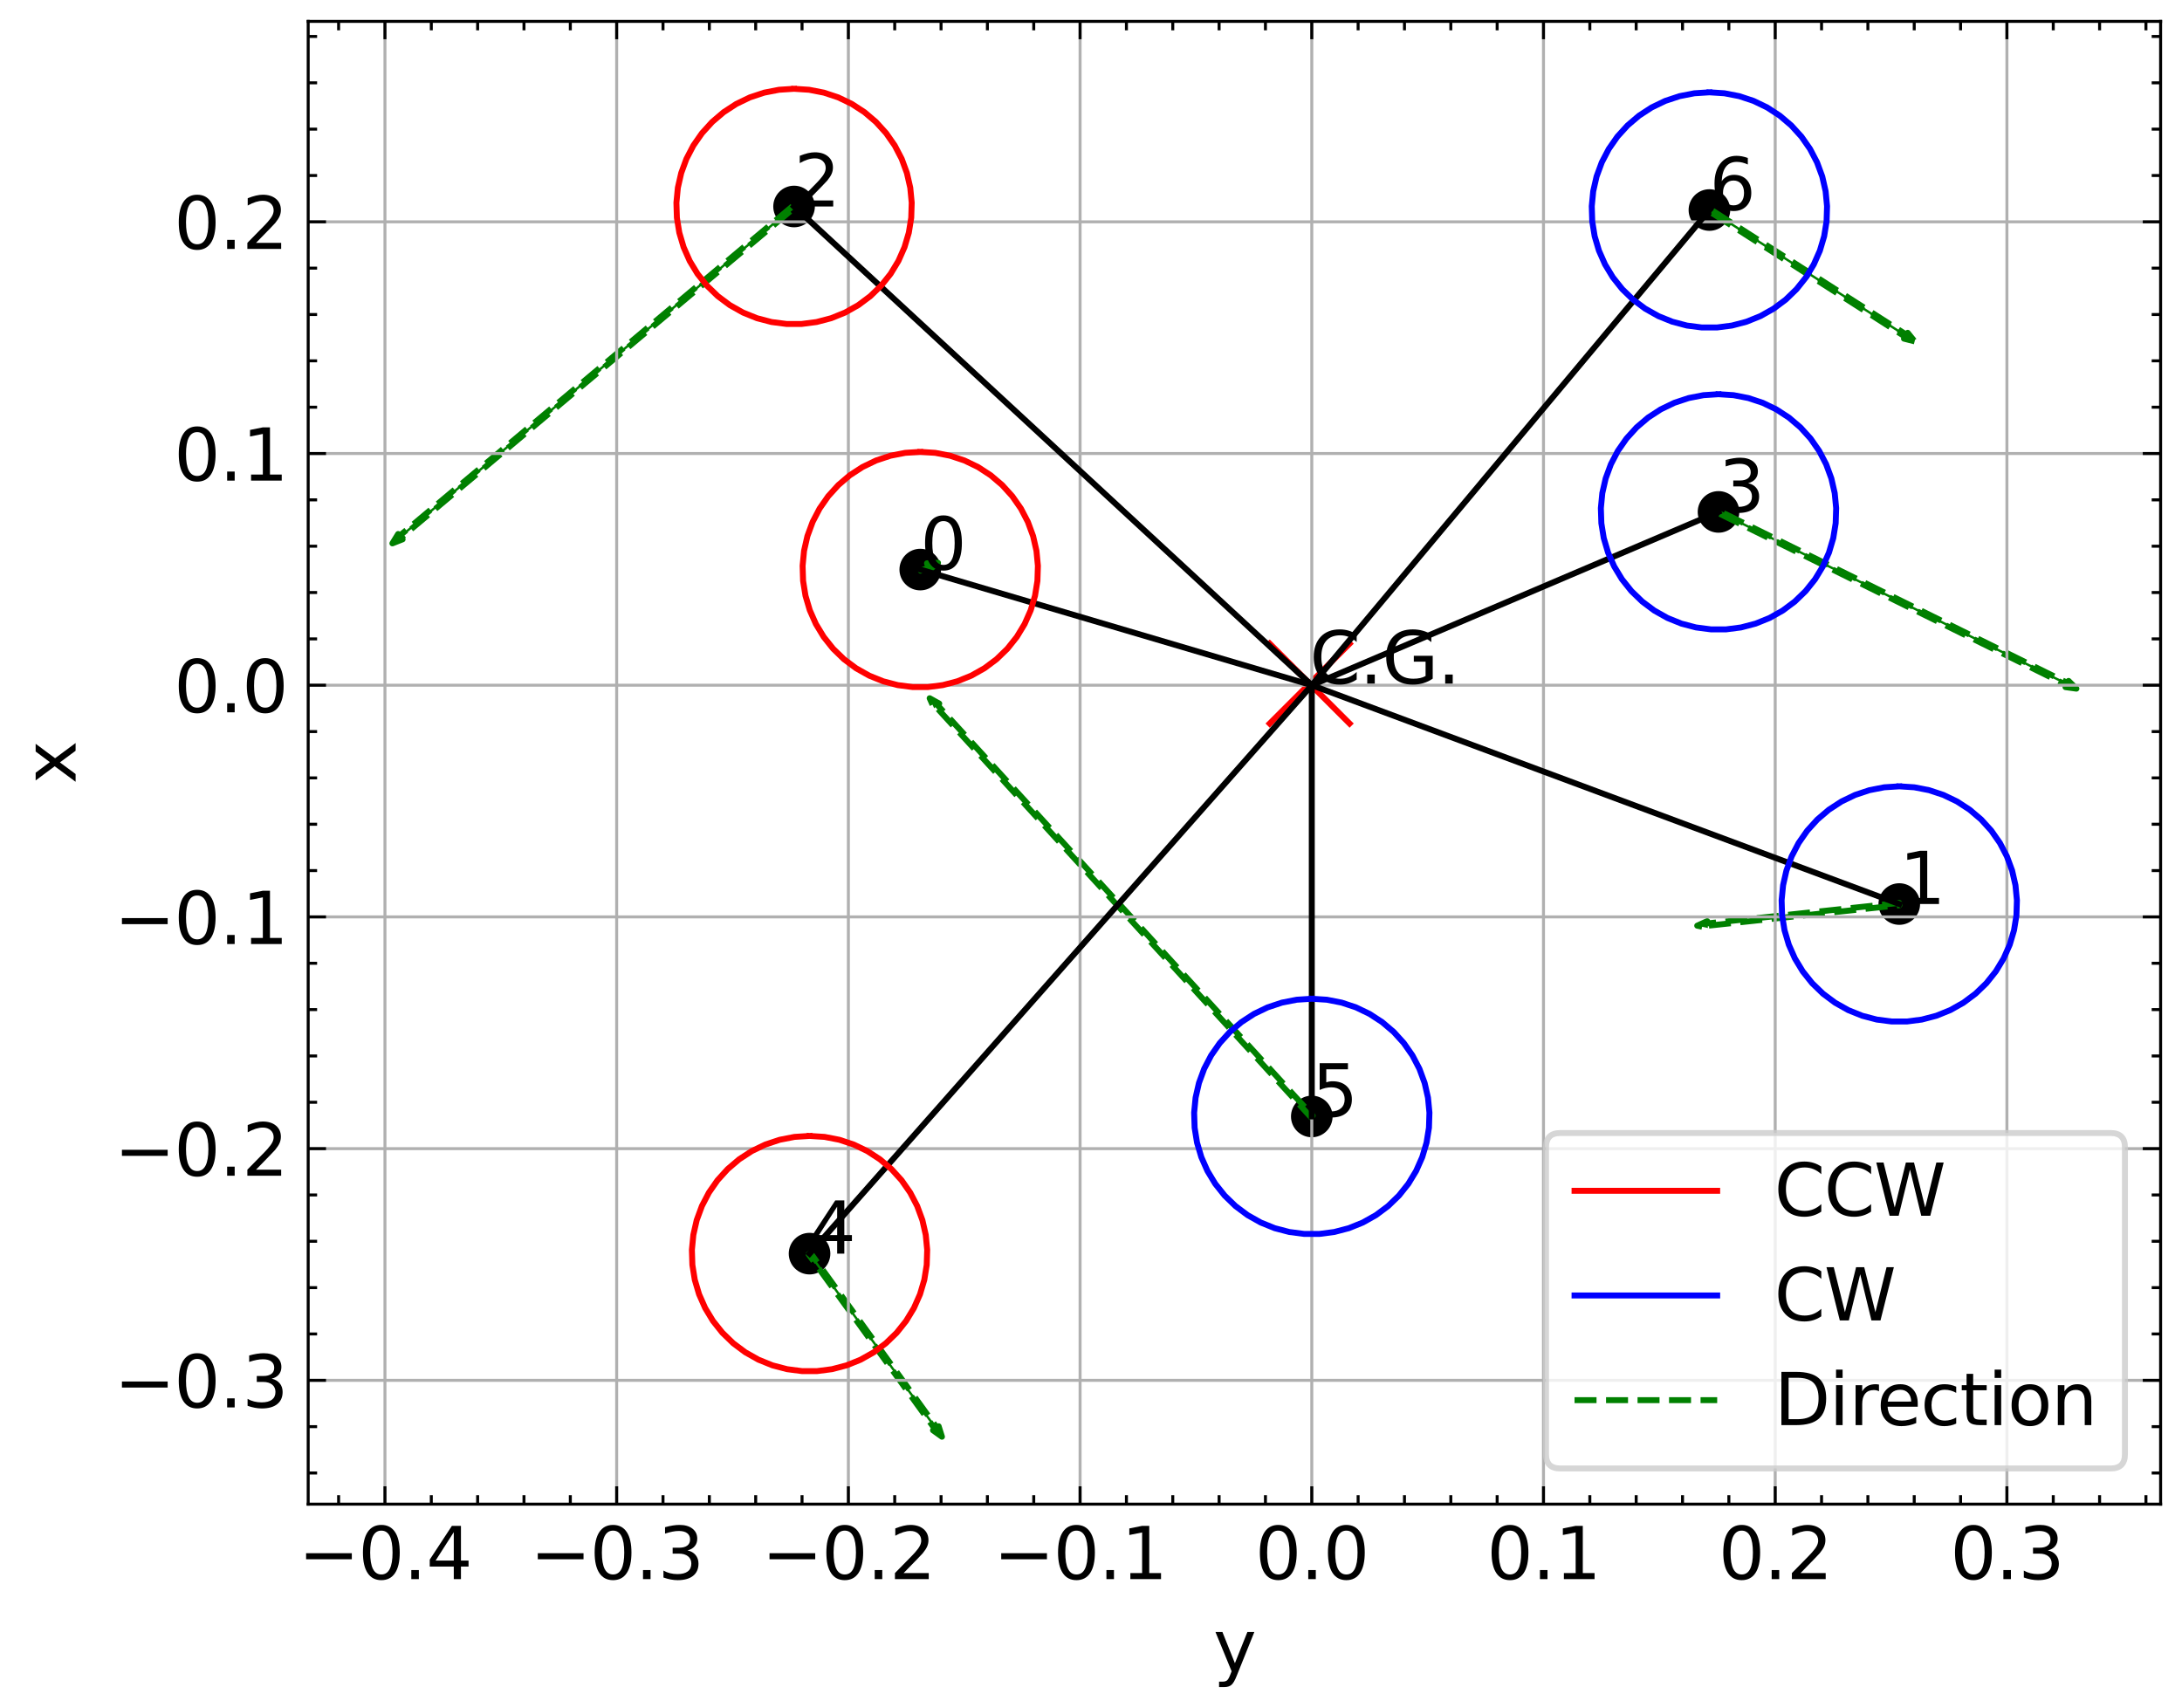 <?xml version="1.0" encoding="utf-8" standalone="no"?>
<!DOCTYPE svg PUBLIC "-//W3C//DTD SVG 1.1//EN"
  "http://www.w3.org/Graphics/SVG/1.1/DTD/svg11.dtd">
<svg xmlns:xlink="http://www.w3.org/1999/xlink" width="367.121pt" height="287.408pt" viewBox="0 0 367.121 287.408" xmlns="http://www.w3.org/2000/svg" version="1.1">
 <defs>
  <style type="text/css">*{stroke-linejoin: round; stroke-linecap: butt}</style>
 </defs>
 <g id="figure_1">
  <g id="patch_1">
   <path d="M 0 287.408 
L 367.121 287.408 
L 367.121 0 
L 0 0 
z
" style="fill: #ffffff"/>
  </g>
  <g id="axes_1">
   <g id="patch_2">
    <path d="M 51.853 253.08 
L 363.521 253.08 
L 363.521 3.6 
L 51.853 3.6 
z
" style="fill: #ffffff"/>
   </g>
   <g id="PathCollection_1">
    <defs>
     <path id="m556de63f06" d="M 0 3 
C 0.796 3 1.559 2.684 2.121 2.121 
C 2.684 1.559 3 0.796 3 0 
C 3 -0.796 2.684 -1.559 2.121 -2.121 
C 1.559 -2.684 0.796 -3 0 -3 
C -0.796 -3 -1.559 -2.684 -2.121 -2.121 
C -2.684 -1.559 -3 -0.796 -3 0 
C -3 0.796 -2.684 1.559 -2.121 2.121 
C -1.559 2.684 -0.796 3 0 3 
z
" style="stroke: #000000"/>
    </defs>
    <g clip-path="url(#pa9e3400906)">
     <use xlink:href="#m556de63f06" x="154.833" y="95.836" style="stroke: #000000"/>
    </g>
   </g>
   <g id="patch_3">
    <path d="M 157.817 94.693 
L 156.388 95.867 
L 156.249 95.503 
L 154.903 96.018 
L 154.763 95.654 
L 156.109 95.139 
L 155.97 94.774 
z
" clip-path="url(#pa9e3400906)" style="fill: #008000; stroke-dasharray: 3.7,1.6; stroke-dashoffset: 0; stroke: #008000; stroke-linejoin: miter"/>
   </g>
   <g id="PathCollection_2">
    <g clip-path="url(#pa9e3400906)">
     <use xlink:href="#m556de63f06" x="319.552" y="152.11" style="stroke: #000000"/>
    </g>
   </g>
   <g id="patch_4">
    <path d="M 285.554 155.753 
L 287.236 154.985 
L 287.277 155.372 
L 319.531 151.917 
L 319.573 152.304 
L 287.319 155.76 
L 287.36 156.148 
z
" clip-path="url(#pa9e3400906)" style="fill: #008000; stroke-dasharray: 3.7,1.6; stroke-dashoffset: 0; stroke: #008000; stroke-linejoin: miter"/>
   </g>
   <g id="PathCollection_3">
    <g clip-path="url(#pa9e3400906)">
     <use xlink:href="#m556de63f06" x="133.601" y="34.744" style="stroke: #000000"/>
    </g>
   </g>
   <g id="patch_5">
    <path d="M 66.02 91.425 
L 66.988 89.849 
L 67.239 90.148 
L 133.476 34.595 
L 133.726 34.894 
L 67.489 90.447 
L 67.74 90.745 
z
" clip-path="url(#pa9e3400906)" style="fill: #008000; stroke-dasharray: 3.7,1.6; stroke-dashoffset: 0; stroke: #008000; stroke-linejoin: miter"/>
   </g>
   <g id="PathCollection_4">
    <g clip-path="url(#pa9e3400906)">
     <use xlink:href="#m556de63f06" x="289.139" y="86.132" style="stroke: #000000"/>
    </g>
   </g>
   <g id="patch_6">
    <path d="M 349.354 115.868 
L 347.522 115.615 
L 347.695 115.266 
L 289.053 86.307 
L 289.226 85.958 
L 347.867 114.916 
L 348.04 114.567 
z
" clip-path="url(#pa9e3400906)" style="fill: #008000; stroke-dasharray: 3.7,1.6; stroke-dashoffset: 0; stroke: #008000; stroke-linejoin: miter"/>
   </g>
   <g id="PathCollection_5">
    <g clip-path="url(#pa9e3400906)">
     <use xlink:href="#m556de63f06" x="136.206" y="210.933" style="stroke: #000000"/>
    </g>
   </g>
   <g id="patch_7">
    <path d="M 158.482 241.74 
L 156.98 240.661 
L 157.296 240.433 
L 136.048 211.047 
L 136.364 210.819 
L 157.612 240.204 
L 157.928 239.976 
z
" clip-path="url(#pa9e3400906)" style="fill: #008000; stroke-dasharray: 3.7,1.6; stroke-dashoffset: 0; stroke: #008000; stroke-linejoin: miter"/>
   </g>
   <g id="PathCollection_6">
    <g clip-path="url(#pa9e3400906)">
     <use xlink:href="#m556de63f06" x="220.708" y="187.852" style="stroke: #000000"/>
    </g>
   </g>
   <g id="patch_8">
    <path d="M 156.415 117.481 
L 158.03 118.382 
L 157.742 118.645 
L 220.852 187.721 
L 220.564 187.984 
L 157.455 118.908 
L 157.167 119.171 
z
" clip-path="url(#pa9e3400906)" style="fill: #008000; stroke-dasharray: 3.7,1.6; stroke-dashoffset: 0; stroke: #008000; stroke-linejoin: miter"/>
   </g>
   <g id="PathCollection_7">
    <g clip-path="url(#pa9e3400906)">
     <use xlink:href="#m556de63f06" x="287.608" y="35.337" style="stroke: #000000"/>
    </g>
   </g>
   <g id="patch_9">
    <path d="M 322.135 57.434 
L 320.342 56.981 
L 320.552 56.653 
L 287.503 35.501 
L 287.713 35.173 
L 320.763 56.325 
L 320.973 55.996 
z
" clip-path="url(#pa9e3400906)" style="fill: #008000; stroke-dasharray: 3.7,1.6; stroke-dashoffset: 0; stroke: #008000; stroke-linejoin: miter"/>
   </g>
   <g id="PathCollection_8">
    <defs>
     <path id="m240ba053e6" d="M -7.071 7.071 
L 7.071 -7.071 
M -7.071 -7.071 
L 7.071 7.071 
" style="stroke: #ff0000"/>
    </defs>
    <g clip-path="url(#pa9e3400906)">
     <use xlink:href="#m240ba053e6" x="220.346" y="115.019" style="fill: #ff0000; stroke: #ff0000"/>
    </g>
   </g>
   <g id="matplotlib.axis_1">
    <g id="xtick_1">
     <g id="line2d_1">
      <path d="M 64.769 253.08 
L 64.769 3.6 
" clip-path="url(#pa9e3400906)" style="fill: none; stroke: #b0b0b0; stroke-width: 0.5; stroke-linecap: square"/>
     </g>
     <g id="line2d_2">
      <defs>
       <path id="m7cfc26cf73" d="M 0 0 
L 0 -3 
" style="stroke: #000000; stroke-width: 0.5"/>
      </defs>
      <g>
       <use xlink:href="#m7cfc26cf73" x="64.769" y="253.08" style="stroke: #000000; stroke-width: 0.5"/>
      </g>
     </g>
     <g id="line2d_3">
      <defs>
       <path id="ma36d5623ed" d="M 0 0 
L 0 3 
" style="stroke: #000000; stroke-width: 0.5"/>
      </defs>
      <g>
       <use xlink:href="#ma36d5623ed" x="64.769" y="3.6" style="stroke: #000000; stroke-width: 0.5"/>
      </g>
     </g>
     <g id="text_1">
      <!-- −0.4 -->
      <g transform="translate(50.2 265.698) scale(0.12 -0.12)">
       <defs>
        <path id="DejaVuSans-2212" d="M 678 2272 
L 4684 2272 
L 4684 1741 
L 678 1741 
L 678 2272 
z
" transform="scale(0.016)"/>
        <path id="DejaVuSans-30" d="M 2034 4250 
Q 1547 4250 1301 3770 
Q 1056 3291 1056 2328 
Q 1056 1369 1301 889 
Q 1547 409 2034 409 
Q 2525 409 2770 889 
Q 3016 1369 3016 2328 
Q 3016 3291 2770 3770 
Q 2525 4250 2034 4250 
z
M 2034 4750 
Q 2819 4750 3233 4129 
Q 3647 3509 3647 2328 
Q 3647 1150 3233 529 
Q 2819 -91 2034 -91 
Q 1250 -91 836 529 
Q 422 1150 422 2328 
Q 422 3509 836 4129 
Q 1250 4750 2034 4750 
z
" transform="scale(0.016)"/>
        <path id="DejaVuSans-2e" d="M 684 794 
L 1344 794 
L 1344 0 
L 684 0 
L 684 794 
z
" transform="scale(0.016)"/>
        <path id="DejaVuSans-34" d="M 2419 4116 
L 825 1625 
L 2419 1625 
L 2419 4116 
z
M 2253 4666 
L 3047 4666 
L 3047 1625 
L 3713 1625 
L 3713 1100 
L 3047 1100 
L 3047 0 
L 2419 0 
L 2419 1100 
L 313 1100 
L 313 1709 
L 2253 4666 
z
" transform="scale(0.016)"/>
       </defs>
       <use xlink:href="#DejaVuSans-2212"/>
       <use xlink:href="#DejaVuSans-30" x="83.789"/>
       <use xlink:href="#DejaVuSans-2e" x="147.412"/>
       <use xlink:href="#DejaVuSans-34" x="179.199"/>
      </g>
     </g>
    </g>
    <g id="xtick_2">
     <g id="line2d_4">
      <path d="M 103.754 253.08 
L 103.754 3.6 
" clip-path="url(#pa9e3400906)" style="fill: none; stroke: #b0b0b0; stroke-width: 0.5; stroke-linecap: square"/>
     </g>
     <g id="line2d_5">
      <g>
       <use xlink:href="#m7cfc26cf73" x="103.754" y="253.08" style="stroke: #000000; stroke-width: 0.5"/>
      </g>
     </g>
     <g id="line2d_6">
      <g>
       <use xlink:href="#ma36d5623ed" x="103.754" y="3.6" style="stroke: #000000; stroke-width: 0.5"/>
      </g>
     </g>
     <g id="text_2">
      <!-- −0.3 -->
      <g transform="translate(89.184 265.698) scale(0.12 -0.12)">
       <defs>
        <path id="DejaVuSans-33" d="M 2597 2516 
Q 3050 2419 3304 2112 
Q 3559 1806 3559 1356 
Q 3559 666 3084 287 
Q 2609 -91 1734 -91 
Q 1441 -91 1130 -33 
Q 819 25 488 141 
L 488 750 
Q 750 597 1062 519 
Q 1375 441 1716 441 
Q 2309 441 2620 675 
Q 2931 909 2931 1356 
Q 2931 1769 2642 2001 
Q 2353 2234 1838 2234 
L 1294 2234 
L 1294 2753 
L 1863 2753 
Q 2328 2753 2575 2939 
Q 2822 3125 2822 3475 
Q 2822 3834 2567 4026 
Q 2313 4219 1838 4219 
Q 1578 4219 1281 4162 
Q 984 4106 628 3988 
L 628 4550 
Q 988 4650 1302 4700 
Q 1616 4750 1894 4750 
Q 2613 4750 3031 4423 
Q 3450 4097 3450 3541 
Q 3450 3153 3228 2886 
Q 3006 2619 2597 2516 
z
" transform="scale(0.016)"/>
       </defs>
       <use xlink:href="#DejaVuSans-2212"/>
       <use xlink:href="#DejaVuSans-30" x="83.789"/>
       <use xlink:href="#DejaVuSans-2e" x="147.412"/>
       <use xlink:href="#DejaVuSans-33" x="179.199"/>
      </g>
     </g>
    </g>
    <g id="xtick_3">
     <g id="line2d_7">
      <path d="M 142.739 253.08 
L 142.739 3.6 
" clip-path="url(#pa9e3400906)" style="fill: none; stroke: #b0b0b0; stroke-width: 0.5; stroke-linecap: square"/>
     </g>
     <g id="line2d_8">
      <g>
       <use xlink:href="#m7cfc26cf73" x="142.739" y="253.08" style="stroke: #000000; stroke-width: 0.5"/>
      </g>
     </g>
     <g id="line2d_9">
      <g>
       <use xlink:href="#ma36d5623ed" x="142.739" y="3.6" style="stroke: #000000; stroke-width: 0.5"/>
      </g>
     </g>
     <g id="text_3">
      <!-- −0.2 -->
      <g transform="translate(128.169 265.698) scale(0.12 -0.12)">
       <defs>
        <path id="DejaVuSans-32" d="M 1228 531 
L 3431 531 
L 3431 0 
L 469 0 
L 469 531 
Q 828 903 1448 1529 
Q 2069 2156 2228 2338 
Q 2531 2678 2651 2914 
Q 2772 3150 2772 3378 
Q 2772 3750 2511 3984 
Q 2250 4219 1831 4219 
Q 1534 4219 1204 4116 
Q 875 4013 500 3803 
L 500 4441 
Q 881 4594 1212 4672 
Q 1544 4750 1819 4750 
Q 2544 4750 2975 4387 
Q 3406 4025 3406 3419 
Q 3406 3131 3298 2873 
Q 3191 2616 2906 2266 
Q 2828 2175 2409 1742 
Q 1991 1309 1228 531 
z
" transform="scale(0.016)"/>
       </defs>
       <use xlink:href="#DejaVuSans-2212"/>
       <use xlink:href="#DejaVuSans-30" x="83.789"/>
       <use xlink:href="#DejaVuSans-2e" x="147.412"/>
       <use xlink:href="#DejaVuSans-32" x="179.199"/>
      </g>
     </g>
    </g>
    <g id="xtick_4">
     <g id="line2d_10">
      <path d="M 181.724 253.08 
L 181.724 3.6 
" clip-path="url(#pa9e3400906)" style="fill: none; stroke: #b0b0b0; stroke-width: 0.5; stroke-linecap: square"/>
     </g>
     <g id="line2d_11">
      <g>
       <use xlink:href="#m7cfc26cf73" x="181.724" y="253.08" style="stroke: #000000; stroke-width: 0.5"/>
      </g>
     </g>
     <g id="line2d_12">
      <g>
       <use xlink:href="#ma36d5623ed" x="181.724" y="3.6" style="stroke: #000000; stroke-width: 0.5"/>
      </g>
     </g>
     <g id="text_4">
      <!-- −0.1 -->
      <g transform="translate(167.154 265.698) scale(0.12 -0.12)">
       <defs>
        <path id="DejaVuSans-31" d="M 794 531 
L 1825 531 
L 1825 4091 
L 703 3866 
L 703 4441 
L 1819 4666 
L 2450 4666 
L 2450 531 
L 3481 531 
L 3481 0 
L 794 0 
L 794 531 
z
" transform="scale(0.016)"/>
       </defs>
       <use xlink:href="#DejaVuSans-2212"/>
       <use xlink:href="#DejaVuSans-30" x="83.789"/>
       <use xlink:href="#DejaVuSans-2e" x="147.412"/>
       <use xlink:href="#DejaVuSans-31" x="179.199"/>
      </g>
     </g>
    </g>
    <g id="xtick_5">
     <g id="line2d_13">
      <path d="M 220.708 253.08 
L 220.708 3.6 
" clip-path="url(#pa9e3400906)" style="fill: none; stroke: #b0b0b0; stroke-width: 0.5; stroke-linecap: square"/>
     </g>
     <g id="line2d_14">
      <g>
       <use xlink:href="#m7cfc26cf73" x="220.708" y="253.08" style="stroke: #000000; stroke-width: 0.5"/>
      </g>
     </g>
     <g id="line2d_15">
      <g>
       <use xlink:href="#ma36d5623ed" x="220.708" y="3.6" style="stroke: #000000; stroke-width: 0.5"/>
      </g>
     </g>
     <g id="text_5">
      <!-- 0.0 -->
      <g transform="translate(211.167 265.698) scale(0.12 -0.12)">
       <use xlink:href="#DejaVuSans-30"/>
       <use xlink:href="#DejaVuSans-2e" x="63.623"/>
       <use xlink:href="#DejaVuSans-30" x="95.41"/>
      </g>
     </g>
    </g>
    <g id="xtick_6">
     <g id="line2d_16">
      <path d="M 259.693 253.08 
L 259.693 3.6 
" clip-path="url(#pa9e3400906)" style="fill: none; stroke: #b0b0b0; stroke-width: 0.5; stroke-linecap: square"/>
     </g>
     <g id="line2d_17">
      <g>
       <use xlink:href="#m7cfc26cf73" x="259.693" y="253.08" style="stroke: #000000; stroke-width: 0.5"/>
      </g>
     </g>
     <g id="line2d_18">
      <g>
       <use xlink:href="#ma36d5623ed" x="259.693" y="3.6" style="stroke: #000000; stroke-width: 0.5"/>
      </g>
     </g>
     <g id="text_6">
      <!-- 0.1 -->
      <g transform="translate(250.151 265.698) scale(0.12 -0.12)">
       <use xlink:href="#DejaVuSans-30"/>
       <use xlink:href="#DejaVuSans-2e" x="63.623"/>
       <use xlink:href="#DejaVuSans-31" x="95.41"/>
      </g>
     </g>
    </g>
    <g id="xtick_7">
     <g id="line2d_19">
      <path d="M 298.678 253.08 
L 298.678 3.6 
" clip-path="url(#pa9e3400906)" style="fill: none; stroke: #b0b0b0; stroke-width: 0.5; stroke-linecap: square"/>
     </g>
     <g id="line2d_20">
      <g>
       <use xlink:href="#m7cfc26cf73" x="298.678" y="253.08" style="stroke: #000000; stroke-width: 0.5"/>
      </g>
     </g>
     <g id="line2d_21">
      <g>
       <use xlink:href="#ma36d5623ed" x="298.678" y="3.6" style="stroke: #000000; stroke-width: 0.5"/>
      </g>
     </g>
     <g id="text_7">
      <!-- 0.2 -->
      <g transform="translate(289.136 265.698) scale(0.12 -0.12)">
       <use xlink:href="#DejaVuSans-30"/>
       <use xlink:href="#DejaVuSans-2e" x="63.623"/>
       <use xlink:href="#DejaVuSans-32" x="95.41"/>
      </g>
     </g>
    </g>
    <g id="xtick_8">
     <g id="line2d_22">
      <path d="M 337.663 253.08 
L 337.663 3.6 
" clip-path="url(#pa9e3400906)" style="fill: none; stroke: #b0b0b0; stroke-width: 0.5; stroke-linecap: square"/>
     </g>
     <g id="line2d_23">
      <g>
       <use xlink:href="#m7cfc26cf73" x="337.663" y="253.08" style="stroke: #000000; stroke-width: 0.5"/>
      </g>
     </g>
     <g id="line2d_24">
      <g>
       <use xlink:href="#ma36d5623ed" x="337.663" y="3.6" style="stroke: #000000; stroke-width: 0.5"/>
      </g>
     </g>
     <g id="text_8">
      <!-- 0.3 -->
      <g transform="translate(328.121 265.698) scale(0.12 -0.12)">
       <use xlink:href="#DejaVuSans-30"/>
       <use xlink:href="#DejaVuSans-2e" x="63.623"/>
       <use xlink:href="#DejaVuSans-33" x="95.41"/>
      </g>
     </g>
    </g>
    <g id="xtick_9">
     <g id="line2d_25">
      <defs>
       <path id="m25ff87d3e8" d="M 0 0 
L 0 -1.5 
" style="stroke: #000000; stroke-width: 0.5"/>
      </defs>
      <g>
       <use xlink:href="#m25ff87d3e8" x="56.972" y="253.08" style="stroke: #000000; stroke-width: 0.5"/>
      </g>
     </g>
     <g id="line2d_26">
      <defs>
       <path id="meab38d27e9" d="M 0 0 
L 0 1.5 
" style="stroke: #000000; stroke-width: 0.5"/>
      </defs>
      <g>
       <use xlink:href="#meab38d27e9" x="56.972" y="3.6" style="stroke: #000000; stroke-width: 0.5"/>
      </g>
     </g>
    </g>
    <g id="xtick_10">
     <g id="line2d_27">
      <g>
       <use xlink:href="#m25ff87d3e8" x="72.566" y="253.08" style="stroke: #000000; stroke-width: 0.5"/>
      </g>
     </g>
     <g id="line2d_28">
      <g>
       <use xlink:href="#meab38d27e9" x="72.566" y="3.6" style="stroke: #000000; stroke-width: 0.5"/>
      </g>
     </g>
    </g>
    <g id="xtick_11">
     <g id="line2d_29">
      <g>
       <use xlink:href="#m25ff87d3e8" x="80.363" y="253.08" style="stroke: #000000; stroke-width: 0.5"/>
      </g>
     </g>
     <g id="line2d_30">
      <g>
       <use xlink:href="#meab38d27e9" x="80.363" y="3.6" style="stroke: #000000; stroke-width: 0.5"/>
      </g>
     </g>
    </g>
    <g id="xtick_12">
     <g id="line2d_31">
      <g>
       <use xlink:href="#m25ff87d3e8" x="88.16" y="253.08" style="stroke: #000000; stroke-width: 0.5"/>
      </g>
     </g>
     <g id="line2d_32">
      <g>
       <use xlink:href="#meab38d27e9" x="88.16" y="3.6" style="stroke: #000000; stroke-width: 0.5"/>
      </g>
     </g>
    </g>
    <g id="xtick_13">
     <g id="line2d_33">
      <g>
       <use xlink:href="#m25ff87d3e8" x="95.957" y="253.08" style="stroke: #000000; stroke-width: 0.5"/>
      </g>
     </g>
     <g id="line2d_34">
      <g>
       <use xlink:href="#meab38d27e9" x="95.957" y="3.6" style="stroke: #000000; stroke-width: 0.5"/>
      </g>
     </g>
    </g>
    <g id="xtick_14">
     <g id="line2d_35">
      <g>
       <use xlink:href="#m25ff87d3e8" x="111.551" y="253.08" style="stroke: #000000; stroke-width: 0.5"/>
      </g>
     </g>
     <g id="line2d_36">
      <g>
       <use xlink:href="#meab38d27e9" x="111.551" y="3.6" style="stroke: #000000; stroke-width: 0.5"/>
      </g>
     </g>
    </g>
    <g id="xtick_15">
     <g id="line2d_37">
      <g>
       <use xlink:href="#m25ff87d3e8" x="119.348" y="253.08" style="stroke: #000000; stroke-width: 0.5"/>
      </g>
     </g>
     <g id="line2d_38">
      <g>
       <use xlink:href="#meab38d27e9" x="119.348" y="3.6" style="stroke: #000000; stroke-width: 0.5"/>
      </g>
     </g>
    </g>
    <g id="xtick_16">
     <g id="line2d_39">
      <g>
       <use xlink:href="#m25ff87d3e8" x="127.145" y="253.08" style="stroke: #000000; stroke-width: 0.5"/>
      </g>
     </g>
     <g id="line2d_40">
      <g>
       <use xlink:href="#meab38d27e9" x="127.145" y="3.6" style="stroke: #000000; stroke-width: 0.5"/>
      </g>
     </g>
    </g>
    <g id="xtick_17">
     <g id="line2d_41">
      <g>
       <use xlink:href="#m25ff87d3e8" x="134.942" y="253.08" style="stroke: #000000; stroke-width: 0.5"/>
      </g>
     </g>
     <g id="line2d_42">
      <g>
       <use xlink:href="#meab38d27e9" x="134.942" y="3.6" style="stroke: #000000; stroke-width: 0.5"/>
      </g>
     </g>
    </g>
    <g id="xtick_18">
     <g id="line2d_43">
      <g>
       <use xlink:href="#m25ff87d3e8" x="150.536" y="253.08" style="stroke: #000000; stroke-width: 0.5"/>
      </g>
     </g>
     <g id="line2d_44">
      <g>
       <use xlink:href="#meab38d27e9" x="150.536" y="3.6" style="stroke: #000000; stroke-width: 0.5"/>
      </g>
     </g>
    </g>
    <g id="xtick_19">
     <g id="line2d_45">
      <g>
       <use xlink:href="#m25ff87d3e8" x="158.333" y="253.08" style="stroke: #000000; stroke-width: 0.5"/>
      </g>
     </g>
     <g id="line2d_46">
      <g>
       <use xlink:href="#meab38d27e9" x="158.333" y="3.6" style="stroke: #000000; stroke-width: 0.5"/>
      </g>
     </g>
    </g>
    <g id="xtick_20">
     <g id="line2d_47">
      <g>
       <use xlink:href="#m25ff87d3e8" x="166.13" y="253.08" style="stroke: #000000; stroke-width: 0.5"/>
      </g>
     </g>
     <g id="line2d_48">
      <g>
       <use xlink:href="#meab38d27e9" x="166.13" y="3.6" style="stroke: #000000; stroke-width: 0.5"/>
      </g>
     </g>
    </g>
    <g id="xtick_21">
     <g id="line2d_49">
      <g>
       <use xlink:href="#m25ff87d3e8" x="173.927" y="253.08" style="stroke: #000000; stroke-width: 0.5"/>
      </g>
     </g>
     <g id="line2d_50">
      <g>
       <use xlink:href="#meab38d27e9" x="173.927" y="3.6" style="stroke: #000000; stroke-width: 0.5"/>
      </g>
     </g>
    </g>
    <g id="xtick_22">
     <g id="line2d_51">
      <g>
       <use xlink:href="#m25ff87d3e8" x="189.521" y="253.08" style="stroke: #000000; stroke-width: 0.5"/>
      </g>
     </g>
     <g id="line2d_52">
      <g>
       <use xlink:href="#meab38d27e9" x="189.521" y="3.6" style="stroke: #000000; stroke-width: 0.5"/>
      </g>
     </g>
    </g>
    <g id="xtick_23">
     <g id="line2d_53">
      <g>
       <use xlink:href="#m25ff87d3e8" x="197.318" y="253.08" style="stroke: #000000; stroke-width: 0.5"/>
      </g>
     </g>
     <g id="line2d_54">
      <g>
       <use xlink:href="#meab38d27e9" x="197.318" y="3.6" style="stroke: #000000; stroke-width: 0.5"/>
      </g>
     </g>
    </g>
    <g id="xtick_24">
     <g id="line2d_55">
      <g>
       <use xlink:href="#m25ff87d3e8" x="205.114" y="253.08" style="stroke: #000000; stroke-width: 0.5"/>
      </g>
     </g>
     <g id="line2d_56">
      <g>
       <use xlink:href="#meab38d27e9" x="205.114" y="3.6" style="stroke: #000000; stroke-width: 0.5"/>
      </g>
     </g>
    </g>
    <g id="xtick_25">
     <g id="line2d_57">
      <g>
       <use xlink:href="#m25ff87d3e8" x="212.911" y="253.08" style="stroke: #000000; stroke-width: 0.5"/>
      </g>
     </g>
     <g id="line2d_58">
      <g>
       <use xlink:href="#meab38d27e9" x="212.911" y="3.6" style="stroke: #000000; stroke-width: 0.5"/>
      </g>
     </g>
    </g>
    <g id="xtick_26">
     <g id="line2d_59">
      <g>
       <use xlink:href="#m25ff87d3e8" x="228.505" y="253.08" style="stroke: #000000; stroke-width: 0.5"/>
      </g>
     </g>
     <g id="line2d_60">
      <g>
       <use xlink:href="#meab38d27e9" x="228.505" y="3.6" style="stroke: #000000; stroke-width: 0.5"/>
      </g>
     </g>
    </g>
    <g id="xtick_27">
     <g id="line2d_61">
      <g>
       <use xlink:href="#m25ff87d3e8" x="236.302" y="253.08" style="stroke: #000000; stroke-width: 0.5"/>
      </g>
     </g>
     <g id="line2d_62">
      <g>
       <use xlink:href="#meab38d27e9" x="236.302" y="3.6" style="stroke: #000000; stroke-width: 0.5"/>
      </g>
     </g>
    </g>
    <g id="xtick_28">
     <g id="line2d_63">
      <g>
       <use xlink:href="#m25ff87d3e8" x="244.099" y="253.08" style="stroke: #000000; stroke-width: 0.5"/>
      </g>
     </g>
     <g id="line2d_64">
      <g>
       <use xlink:href="#meab38d27e9" x="244.099" y="3.6" style="stroke: #000000; stroke-width: 0.5"/>
      </g>
     </g>
    </g>
    <g id="xtick_29">
     <g id="line2d_65">
      <g>
       <use xlink:href="#m25ff87d3e8" x="251.896" y="253.08" style="stroke: #000000; stroke-width: 0.5"/>
      </g>
     </g>
     <g id="line2d_66">
      <g>
       <use xlink:href="#meab38d27e9" x="251.896" y="3.6" style="stroke: #000000; stroke-width: 0.5"/>
      </g>
     </g>
    </g>
    <g id="xtick_30">
     <g id="line2d_67">
      <g>
       <use xlink:href="#m25ff87d3e8" x="267.49" y="253.08" style="stroke: #000000; stroke-width: 0.5"/>
      </g>
     </g>
     <g id="line2d_68">
      <g>
       <use xlink:href="#meab38d27e9" x="267.49" y="3.6" style="stroke: #000000; stroke-width: 0.5"/>
      </g>
     </g>
    </g>
    <g id="xtick_31">
     <g id="line2d_69">
      <g>
       <use xlink:href="#m25ff87d3e8" x="275.287" y="253.08" style="stroke: #000000; stroke-width: 0.5"/>
      </g>
     </g>
     <g id="line2d_70">
      <g>
       <use xlink:href="#meab38d27e9" x="275.287" y="3.6" style="stroke: #000000; stroke-width: 0.5"/>
      </g>
     </g>
    </g>
    <g id="xtick_32">
     <g id="line2d_71">
      <g>
       <use xlink:href="#m25ff87d3e8" x="283.084" y="253.08" style="stroke: #000000; stroke-width: 0.5"/>
      </g>
     </g>
     <g id="line2d_72">
      <g>
       <use xlink:href="#meab38d27e9" x="283.084" y="3.6" style="stroke: #000000; stroke-width: 0.5"/>
      </g>
     </g>
    </g>
    <g id="xtick_33">
     <g id="line2d_73">
      <g>
       <use xlink:href="#m25ff87d3e8" x="290.881" y="253.08" style="stroke: #000000; stroke-width: 0.5"/>
      </g>
     </g>
     <g id="line2d_74">
      <g>
       <use xlink:href="#meab38d27e9" x="290.881" y="3.6" style="stroke: #000000; stroke-width: 0.5"/>
      </g>
     </g>
    </g>
    <g id="xtick_34">
     <g id="line2d_75">
      <g>
       <use xlink:href="#m25ff87d3e8" x="306.475" y="253.08" style="stroke: #000000; stroke-width: 0.5"/>
      </g>
     </g>
     <g id="line2d_76">
      <g>
       <use xlink:href="#meab38d27e9" x="306.475" y="3.6" style="stroke: #000000; stroke-width: 0.5"/>
      </g>
     </g>
    </g>
    <g id="xtick_35">
     <g id="line2d_77">
      <g>
       <use xlink:href="#m25ff87d3e8" x="314.272" y="253.08" style="stroke: #000000; stroke-width: 0.5"/>
      </g>
     </g>
     <g id="line2d_78">
      <g>
       <use xlink:href="#meab38d27e9" x="314.272" y="3.6" style="stroke: #000000; stroke-width: 0.5"/>
      </g>
     </g>
    </g>
    <g id="xtick_36">
     <g id="line2d_79">
      <g>
       <use xlink:href="#m25ff87d3e8" x="322.069" y="253.08" style="stroke: #000000; stroke-width: 0.5"/>
      </g>
     </g>
     <g id="line2d_80">
      <g>
       <use xlink:href="#meab38d27e9" x="322.069" y="3.6" style="stroke: #000000; stroke-width: 0.5"/>
      </g>
     </g>
    </g>
    <g id="xtick_37">
     <g id="line2d_81">
      <g>
       <use xlink:href="#m25ff87d3e8" x="329.866" y="253.08" style="stroke: #000000; stroke-width: 0.5"/>
      </g>
     </g>
     <g id="line2d_82">
      <g>
       <use xlink:href="#meab38d27e9" x="329.866" y="3.6" style="stroke: #000000; stroke-width: 0.5"/>
      </g>
     </g>
    </g>
    <g id="xtick_38">
     <g id="line2d_83">
      <g>
       <use xlink:href="#m25ff87d3e8" x="345.46" y="253.08" style="stroke: #000000; stroke-width: 0.5"/>
      </g>
     </g>
     <g id="line2d_84">
      <g>
       <use xlink:href="#meab38d27e9" x="345.46" y="3.6" style="stroke: #000000; stroke-width: 0.5"/>
      </g>
     </g>
    </g>
    <g id="xtick_39">
     <g id="line2d_85">
      <g>
       <use xlink:href="#m25ff87d3e8" x="353.257" y="253.08" style="stroke: #000000; stroke-width: 0.5"/>
      </g>
     </g>
     <g id="line2d_86">
      <g>
       <use xlink:href="#meab38d27e9" x="353.257" y="3.6" style="stroke: #000000; stroke-width: 0.5"/>
      </g>
     </g>
    </g>
    <g id="xtick_40">
     <g id="line2d_87">
      <g>
       <use xlink:href="#m25ff87d3e8" x="361.054" y="253.08" style="stroke: #000000; stroke-width: 0.5"/>
      </g>
     </g>
     <g id="line2d_88">
      <g>
       <use xlink:href="#meab38d27e9" x="361.054" y="3.6" style="stroke: #000000; stroke-width: 0.5"/>
      </g>
     </g>
    </g>
    <g id="text_9">
     <!-- y -->
     <g transform="translate(204.136 281.312) scale(0.12 -0.12)">
      <defs>
       <path id="DejaVuSans-79" d="M 2059 -325 
Q 1816 -950 1584 -1140 
Q 1353 -1331 966 -1331 
L 506 -1331 
L 506 -850 
L 844 -850 
Q 1081 -850 1212 -737 
Q 1344 -625 1503 -206 
L 1606 56 
L 191 3500 
L 800 3500 
L 1894 763 
L 2988 3500 
L 3597 3500 
L 2059 -325 
z
" transform="scale(0.016)"/>
      </defs>
      <use xlink:href="#DejaVuSans-79"/>
     </g>
    </g>
   </g>
   <g id="matplotlib.axis_2">
    <g id="ytick_1">
     <g id="line2d_89">
      <path d="M 51.853 232.247 
L 363.521 232.247 
" clip-path="url(#pa9e3400906)" style="fill: none; stroke: #b0b0b0; stroke-width: 0.5; stroke-linecap: square"/>
     </g>
     <g id="line2d_90">
      <defs>
       <path id="m26d0a00ef3" d="M 0 0 
L 3 0 
" style="stroke: #000000; stroke-width: 0.5"/>
      </defs>
      <g>
       <use xlink:href="#m26d0a00ef3" x="51.853" y="232.247" style="stroke: #000000; stroke-width: 0.5"/>
      </g>
     </g>
     <g id="line2d_91">
      <defs>
       <path id="m6d1d509d84" d="M 0 0 
L -3 0 
" style="stroke: #000000; stroke-width: 0.5"/>
      </defs>
      <g>
       <use xlink:href="#m6d1d509d84" x="363.521" y="232.247" style="stroke: #000000; stroke-width: 0.5"/>
      </g>
     </g>
     <g id="text_10">
      <!-- −0.3 -->
      <g transform="translate(19.214 236.807) scale(0.12 -0.12)">
       <use xlink:href="#DejaVuSans-2212"/>
       <use xlink:href="#DejaVuSans-30" x="83.789"/>
       <use xlink:href="#DejaVuSans-2e" x="147.412"/>
       <use xlink:href="#DejaVuSans-33" x="179.199"/>
      </g>
     </g>
    </g>
    <g id="ytick_2">
     <g id="line2d_92">
      <path d="M 51.853 193.263 
L 363.521 193.263 
" clip-path="url(#pa9e3400906)" style="fill: none; stroke: #b0b0b0; stroke-width: 0.5; stroke-linecap: square"/>
     </g>
     <g id="line2d_93">
      <g>
       <use xlink:href="#m26d0a00ef3" x="51.853" y="193.263" style="stroke: #000000; stroke-width: 0.5"/>
      </g>
     </g>
     <g id="line2d_94">
      <g>
       <use xlink:href="#m6d1d509d84" x="363.521" y="193.263" style="stroke: #000000; stroke-width: 0.5"/>
      </g>
     </g>
     <g id="text_11">
      <!-- −0.2 -->
      <g transform="translate(19.214 197.822) scale(0.12 -0.12)">
       <use xlink:href="#DejaVuSans-2212"/>
       <use xlink:href="#DejaVuSans-30" x="83.789"/>
       <use xlink:href="#DejaVuSans-2e" x="147.412"/>
       <use xlink:href="#DejaVuSans-32" x="179.199"/>
      </g>
     </g>
    </g>
    <g id="ytick_3">
     <g id="line2d_95">
      <path d="M 51.853 154.278 
L 363.521 154.278 
" clip-path="url(#pa9e3400906)" style="fill: none; stroke: #b0b0b0; stroke-width: 0.5; stroke-linecap: square"/>
     </g>
     <g id="line2d_96">
      <g>
       <use xlink:href="#m26d0a00ef3" x="51.853" y="154.278" style="stroke: #000000; stroke-width: 0.5"/>
      </g>
     </g>
     <g id="line2d_97">
      <g>
       <use xlink:href="#m6d1d509d84" x="363.521" y="154.278" style="stroke: #000000; stroke-width: 0.5"/>
      </g>
     </g>
     <g id="text_12">
      <!-- −0.1 -->
      <g transform="translate(19.214 158.837) scale(0.12 -0.12)">
       <use xlink:href="#DejaVuSans-2212"/>
       <use xlink:href="#DejaVuSans-30" x="83.789"/>
       <use xlink:href="#DejaVuSans-2e" x="147.412"/>
       <use xlink:href="#DejaVuSans-31" x="179.199"/>
      </g>
     </g>
    </g>
    <g id="ytick_4">
     <g id="line2d_98">
      <path d="M 51.853 115.293 
L 363.521 115.293 
" clip-path="url(#pa9e3400906)" style="fill: none; stroke: #b0b0b0; stroke-width: 0.5; stroke-linecap: square"/>
     </g>
     <g id="line2d_99">
      <g>
       <use xlink:href="#m26d0a00ef3" x="51.853" y="115.293" style="stroke: #000000; stroke-width: 0.5"/>
      </g>
     </g>
     <g id="line2d_100">
      <g>
       <use xlink:href="#m6d1d509d84" x="363.521" y="115.293" style="stroke: #000000; stroke-width: 0.5"/>
      </g>
     </g>
     <g id="text_13">
      <!-- 0.0 -->
      <g transform="translate(29.269 119.852) scale(0.12 -0.12)">
       <use xlink:href="#DejaVuSans-30"/>
       <use xlink:href="#DejaVuSans-2e" x="63.623"/>
       <use xlink:href="#DejaVuSans-30" x="95.41"/>
      </g>
     </g>
    </g>
    <g id="ytick_5">
     <g id="line2d_101">
      <path d="M 51.853 76.308 
L 363.521 76.308 
" clip-path="url(#pa9e3400906)" style="fill: none; stroke: #b0b0b0; stroke-width: 0.5; stroke-linecap: square"/>
     </g>
     <g id="line2d_102">
      <g>
       <use xlink:href="#m26d0a00ef3" x="51.853" y="76.308" style="stroke: #000000; stroke-width: 0.5"/>
      </g>
     </g>
     <g id="line2d_103">
      <g>
       <use xlink:href="#m6d1d509d84" x="363.521" y="76.308" style="stroke: #000000; stroke-width: 0.5"/>
      </g>
     </g>
     <g id="text_14">
      <!-- 0.1 -->
      <g transform="translate(29.269 80.867) scale(0.12 -0.12)">
       <use xlink:href="#DejaVuSans-30"/>
       <use xlink:href="#DejaVuSans-2e" x="63.623"/>
       <use xlink:href="#DejaVuSans-31" x="95.41"/>
      </g>
     </g>
    </g>
    <g id="ytick_6">
     <g id="line2d_104">
      <path d="M 51.853 37.323 
L 363.521 37.323 
" clip-path="url(#pa9e3400906)" style="fill: none; stroke: #b0b0b0; stroke-width: 0.5; stroke-linecap: square"/>
     </g>
     <g id="line2d_105">
      <g>
       <use xlink:href="#m26d0a00ef3" x="51.853" y="37.323" style="stroke: #000000; stroke-width: 0.5"/>
      </g>
     </g>
     <g id="line2d_106">
      <g>
       <use xlink:href="#m6d1d509d84" x="363.521" y="37.323" style="stroke: #000000; stroke-width: 0.5"/>
      </g>
     </g>
     <g id="text_15">
      <!-- 0.2 -->
      <g transform="translate(29.269 41.883) scale(0.12 -0.12)">
       <use xlink:href="#DejaVuSans-30"/>
       <use xlink:href="#DejaVuSans-2e" x="63.623"/>
       <use xlink:href="#DejaVuSans-32" x="95.41"/>
      </g>
     </g>
    </g>
    <g id="ytick_7">
     <g id="line2d_107">
      <defs>
       <path id="ma059f5ade5" d="M 0 0 
L 1.5 0 
" style="stroke: #000000; stroke-width: 0.5"/>
      </defs>
      <g>
       <use xlink:href="#ma059f5ade5" x="51.853" y="247.841" style="stroke: #000000; stroke-width: 0.5"/>
      </g>
     </g>
     <g id="line2d_108">
      <defs>
       <path id="m282152b301" d="M 0 0 
L -1.5 0 
" style="stroke: #000000; stroke-width: 0.5"/>
      </defs>
      <g>
       <use xlink:href="#m282152b301" x="363.521" y="247.841" style="stroke: #000000; stroke-width: 0.5"/>
      </g>
     </g>
    </g>
    <g id="ytick_8">
     <g id="line2d_109">
      <g>
       <use xlink:href="#ma059f5ade5" x="51.853" y="240.044" style="stroke: #000000; stroke-width: 0.5"/>
      </g>
     </g>
     <g id="line2d_110">
      <g>
       <use xlink:href="#m282152b301" x="363.521" y="240.044" style="stroke: #000000; stroke-width: 0.5"/>
      </g>
     </g>
    </g>
    <g id="ytick_9">
     <g id="line2d_111">
      <g>
       <use xlink:href="#ma059f5ade5" x="51.853" y="224.45" style="stroke: #000000; stroke-width: 0.5"/>
      </g>
     </g>
     <g id="line2d_112">
      <g>
       <use xlink:href="#m282152b301" x="363.521" y="224.45" style="stroke: #000000; stroke-width: 0.5"/>
      </g>
     </g>
    </g>
    <g id="ytick_10">
     <g id="line2d_113">
      <g>
       <use xlink:href="#ma059f5ade5" x="51.853" y="216.654" style="stroke: #000000; stroke-width: 0.5"/>
      </g>
     </g>
     <g id="line2d_114">
      <g>
       <use xlink:href="#m282152b301" x="363.521" y="216.654" style="stroke: #000000; stroke-width: 0.5"/>
      </g>
     </g>
    </g>
    <g id="ytick_11">
     <g id="line2d_115">
      <g>
       <use xlink:href="#ma059f5ade5" x="51.853" y="208.857" style="stroke: #000000; stroke-width: 0.5"/>
      </g>
     </g>
     <g id="line2d_116">
      <g>
       <use xlink:href="#m282152b301" x="363.521" y="208.857" style="stroke: #000000; stroke-width: 0.5"/>
      </g>
     </g>
    </g>
    <g id="ytick_12">
     <g id="line2d_117">
      <g>
       <use xlink:href="#ma059f5ade5" x="51.853" y="201.06" style="stroke: #000000; stroke-width: 0.5"/>
      </g>
     </g>
     <g id="line2d_118">
      <g>
       <use xlink:href="#m282152b301" x="363.521" y="201.06" style="stroke: #000000; stroke-width: 0.5"/>
      </g>
     </g>
    </g>
    <g id="ytick_13">
     <g id="line2d_119">
      <g>
       <use xlink:href="#ma059f5ade5" x="51.853" y="185.466" style="stroke: #000000; stroke-width: 0.5"/>
      </g>
     </g>
     <g id="line2d_120">
      <g>
       <use xlink:href="#m282152b301" x="363.521" y="185.466" style="stroke: #000000; stroke-width: 0.5"/>
      </g>
     </g>
    </g>
    <g id="ytick_14">
     <g id="line2d_121">
      <g>
       <use xlink:href="#ma059f5ade5" x="51.853" y="177.669" style="stroke: #000000; stroke-width: 0.5"/>
      </g>
     </g>
     <g id="line2d_122">
      <g>
       <use xlink:href="#m282152b301" x="363.521" y="177.669" style="stroke: #000000; stroke-width: 0.5"/>
      </g>
     </g>
    </g>
    <g id="ytick_15">
     <g id="line2d_123">
      <g>
       <use xlink:href="#ma059f5ade5" x="51.853" y="169.872" style="stroke: #000000; stroke-width: 0.5"/>
      </g>
     </g>
     <g id="line2d_124">
      <g>
       <use xlink:href="#m282152b301" x="363.521" y="169.872" style="stroke: #000000; stroke-width: 0.5"/>
      </g>
     </g>
    </g>
    <g id="ytick_16">
     <g id="line2d_125">
      <g>
       <use xlink:href="#ma059f5ade5" x="51.853" y="162.075" style="stroke: #000000; stroke-width: 0.5"/>
      </g>
     </g>
     <g id="line2d_126">
      <g>
       <use xlink:href="#m282152b301" x="363.521" y="162.075" style="stroke: #000000; stroke-width: 0.5"/>
      </g>
     </g>
    </g>
    <g id="ytick_17">
     <g id="line2d_127">
      <g>
       <use xlink:href="#ma059f5ade5" x="51.853" y="146.481" style="stroke: #000000; stroke-width: 0.5"/>
      </g>
     </g>
     <g id="line2d_128">
      <g>
       <use xlink:href="#m282152b301" x="363.521" y="146.481" style="stroke: #000000; stroke-width: 0.5"/>
      </g>
     </g>
    </g>
    <g id="ytick_18">
     <g id="line2d_129">
      <g>
       <use xlink:href="#ma059f5ade5" x="51.853" y="138.684" style="stroke: #000000; stroke-width: 0.5"/>
      </g>
     </g>
     <g id="line2d_130">
      <g>
       <use xlink:href="#m282152b301" x="363.521" y="138.684" style="stroke: #000000; stroke-width: 0.5"/>
      </g>
     </g>
    </g>
    <g id="ytick_19">
     <g id="line2d_131">
      <g>
       <use xlink:href="#ma059f5ade5" x="51.853" y="130.887" style="stroke: #000000; stroke-width: 0.5"/>
      </g>
     </g>
     <g id="line2d_132">
      <g>
       <use xlink:href="#m282152b301" x="363.521" y="130.887" style="stroke: #000000; stroke-width: 0.5"/>
      </g>
     </g>
    </g>
    <g id="ytick_20">
     <g id="line2d_133">
      <g>
       <use xlink:href="#ma059f5ade5" x="51.853" y="123.09" style="stroke: #000000; stroke-width: 0.5"/>
      </g>
     </g>
     <g id="line2d_134">
      <g>
       <use xlink:href="#m282152b301" x="363.521" y="123.09" style="stroke: #000000; stroke-width: 0.5"/>
      </g>
     </g>
    </g>
    <g id="ytick_21">
     <g id="line2d_135">
      <g>
       <use xlink:href="#ma059f5ade5" x="51.853" y="107.496" style="stroke: #000000; stroke-width: 0.5"/>
      </g>
     </g>
     <g id="line2d_136">
      <g>
       <use xlink:href="#m282152b301" x="363.521" y="107.496" style="stroke: #000000; stroke-width: 0.5"/>
      </g>
     </g>
    </g>
    <g id="ytick_22">
     <g id="line2d_137">
      <g>
       <use xlink:href="#ma059f5ade5" x="51.853" y="99.699" style="stroke: #000000; stroke-width: 0.5"/>
      </g>
     </g>
     <g id="line2d_138">
      <g>
       <use xlink:href="#m282152b301" x="363.521" y="99.699" style="stroke: #000000; stroke-width: 0.5"/>
      </g>
     </g>
    </g>
    <g id="ytick_23">
     <g id="line2d_139">
      <g>
       <use xlink:href="#ma059f5ade5" x="51.853" y="91.902" style="stroke: #000000; stroke-width: 0.5"/>
      </g>
     </g>
     <g id="line2d_140">
      <g>
       <use xlink:href="#m282152b301" x="363.521" y="91.902" style="stroke: #000000; stroke-width: 0.5"/>
      </g>
     </g>
    </g>
    <g id="ytick_24">
     <g id="line2d_141">
      <g>
       <use xlink:href="#ma059f5ade5" x="51.853" y="84.105" style="stroke: #000000; stroke-width: 0.5"/>
      </g>
     </g>
     <g id="line2d_142">
      <g>
       <use xlink:href="#m282152b301" x="363.521" y="84.105" style="stroke: #000000; stroke-width: 0.5"/>
      </g>
     </g>
    </g>
    <g id="ytick_25">
     <g id="line2d_143">
      <g>
       <use xlink:href="#ma059f5ade5" x="51.853" y="68.511" style="stroke: #000000; stroke-width: 0.5"/>
      </g>
     </g>
     <g id="line2d_144">
      <g>
       <use xlink:href="#m282152b301" x="363.521" y="68.511" style="stroke: #000000; stroke-width: 0.5"/>
      </g>
     </g>
    </g>
    <g id="ytick_26">
     <g id="line2d_145">
      <g>
       <use xlink:href="#ma059f5ade5" x="51.853" y="60.714" style="stroke: #000000; stroke-width: 0.5"/>
      </g>
     </g>
     <g id="line2d_146">
      <g>
       <use xlink:href="#m282152b301" x="363.521" y="60.714" style="stroke: #000000; stroke-width: 0.5"/>
      </g>
     </g>
    </g>
    <g id="ytick_27">
     <g id="line2d_147">
      <g>
       <use xlink:href="#ma059f5ade5" x="51.853" y="52.917" style="stroke: #000000; stroke-width: 0.5"/>
      </g>
     </g>
     <g id="line2d_148">
      <g>
       <use xlink:href="#m282152b301" x="363.521" y="52.917" style="stroke: #000000; stroke-width: 0.5"/>
      </g>
     </g>
    </g>
    <g id="ytick_28">
     <g id="line2d_149">
      <g>
       <use xlink:href="#ma059f5ade5" x="51.853" y="45.12" style="stroke: #000000; stroke-width: 0.5"/>
      </g>
     </g>
     <g id="line2d_150">
      <g>
       <use xlink:href="#m282152b301" x="363.521" y="45.12" style="stroke: #000000; stroke-width: 0.5"/>
      </g>
     </g>
    </g>
    <g id="ytick_29">
     <g id="line2d_151">
      <g>
       <use xlink:href="#ma059f5ade5" x="51.853" y="29.527" style="stroke: #000000; stroke-width: 0.5"/>
      </g>
     </g>
     <g id="line2d_152">
      <g>
       <use xlink:href="#m282152b301" x="363.521" y="29.527" style="stroke: #000000; stroke-width: 0.5"/>
      </g>
     </g>
    </g>
    <g id="ytick_30">
     <g id="line2d_153">
      <g>
       <use xlink:href="#ma059f5ade5" x="51.853" y="21.73" style="stroke: #000000; stroke-width: 0.5"/>
      </g>
     </g>
     <g id="line2d_154">
      <g>
       <use xlink:href="#m282152b301" x="363.521" y="21.73" style="stroke: #000000; stroke-width: 0.5"/>
      </g>
     </g>
    </g>
    <g id="ytick_31">
     <g id="line2d_155">
      <g>
       <use xlink:href="#ma059f5ade5" x="51.853" y="13.933" style="stroke: #000000; stroke-width: 0.5"/>
      </g>
     </g>
     <g id="line2d_156">
      <g>
       <use xlink:href="#m282152b301" x="363.521" y="13.933" style="stroke: #000000; stroke-width: 0.5"/>
      </g>
     </g>
    </g>
    <g id="ytick_32">
     <g id="line2d_157">
      <g>
       <use xlink:href="#ma059f5ade5" x="51.853" y="6.136" style="stroke: #000000; stroke-width: 0.5"/>
      </g>
     </g>
     <g id="line2d_158">
      <g>
       <use xlink:href="#m282152b301" x="363.521" y="6.136" style="stroke: #000000; stroke-width: 0.5"/>
      </g>
     </g>
    </g>
    <g id="text_16">
     <!-- x -->
     <g transform="translate(12.718 131.891) rotate(-90) scale(0.12 -0.12)">
      <defs>
       <path id="DejaVuSans-78" d="M 3513 3500 
L 2247 1797 
L 3578 0 
L 2900 0 
L 1881 1375 
L 863 0 
L 184 0 
L 1544 1831 
L 300 3500 
L 978 3500 
L 1906 2253 
L 2834 3500 
L 3513 3500 
z
" transform="scale(0.016)"/>
      </defs>
      <use xlink:href="#DejaVuSans-78"/>
     </g>
    </g>
   </g>
   <g id="line2d_159">
    <path d="M 220.708 115.293 
L 154.833 95.836 
" clip-path="url(#pa9e3400906)" style="fill: none; stroke: #000000; stroke-linecap: square"/>
   </g>
   <g id="line2d_160">
    <path d="M 154.833 76.032 
L 157.366 76.194 
L 159.857 76.679 
L 162.265 77.479 
L 164.551 78.58 
L 166.678 79.964 
L 168.611 81.609 
L 170.317 83.488 
L 171.769 85.569 
L 172.942 87.819 
L 173.819 90.201 
L 174.384 92.675 
L 174.627 95.201 
L 174.546 97.737 
L 174.141 100.243 
L 173.419 102.676 
L 172.392 104.996 
L 171.076 107.166 
L 169.494 109.15 
L 167.671 110.916 
L 165.637 112.434 
L 163.426 113.679 
L 161.074 114.631 
L 158.619 115.275 
L 156.102 115.599 
L 153.564 115.599 
L 151.047 115.275 
L 148.593 114.631 
L 146.24 113.679 
L 144.029 112.434 
L 141.995 110.916 
L 140.172 109.15 
L 138.59 107.166 
L 137.275 104.996 
L 136.247 102.676 
L 135.525 100.243 
L 135.12 97.737 
L 135.039 95.201 
L 135.283 92.675 
L 135.847 90.201 
L 136.724 87.819 
L 137.898 85.569 
L 139.35 83.488 
L 141.056 81.609 
L 142.988 79.964 
L 145.115 78.58 
L 147.401 77.479 
L 149.81 76.679 
L 152.301 76.194 
L 154.833 76.032 
" clip-path="url(#pa9e3400906)" style="fill: none; stroke: #ff0000; stroke-linecap: square"/>
   </g>
   <g id="line2d_161">
    <path d="M 220.708 115.293 
L 319.552 152.11 
" clip-path="url(#pa9e3400906)" style="fill: none; stroke: #000000; stroke-linecap: square"/>
   </g>
   <g id="line2d_162">
    <path d="M 319.552 132.306 
L 322.085 132.469 
L 324.575 132.954 
L 326.984 133.754 
L 329.27 134.855 
L 331.397 136.239 
L 333.329 137.884 
L 335.036 139.763 
L 336.487 141.844 
L 337.661 144.094 
L 338.538 146.476 
L 339.102 148.95 
L 339.346 151.476 
L 339.265 154.012 
L 338.86 156.517 
L 338.138 158.95 
L 337.11 161.271 
L 335.795 163.441 
L 334.213 165.425 
L 332.39 167.19 
L 330.356 168.708 
L 328.145 169.954 
L 325.792 170.906 
L 323.338 171.55 
L 320.821 171.874 
L 318.283 171.874 
L 315.766 171.55 
L 313.312 170.906 
L 310.959 169.954 
L 308.748 168.708 
L 306.714 167.19 
L 304.891 165.425 
L 303.309 163.441 
L 301.994 161.271 
L 300.966 158.95 
L 300.244 156.517 
L 299.839 154.012 
L 299.758 151.476 
L 300.002 148.95 
L 300.566 146.476 
L 301.443 144.094 
L 302.617 141.844 
L 304.068 139.763 
L 305.775 137.884 
L 307.707 136.239 
L 309.834 134.855 
L 312.12 133.754 
L 314.529 132.954 
L 317.019 132.469 
L 319.552 132.306 
" clip-path="url(#pa9e3400906)" style="fill: none; stroke: #0000ff; stroke-linecap: square"/>
   </g>
   <g id="line2d_163">
    <path d="M 220.708 115.293 
L 133.601 34.744 
" clip-path="url(#pa9e3400906)" style="fill: none; stroke: #000000; stroke-linecap: square"/>
   </g>
   <g id="line2d_164">
    <path d="M 133.601 14.94 
L 136.133 15.103 
L 138.624 15.588 
L 141.033 16.387 
L 143.319 17.488 
L 145.446 18.873 
L 147.378 20.518 
L 149.084 22.397 
L 150.536 24.478 
L 151.71 26.728 
L 152.586 29.109 
L 153.151 31.584 
L 153.395 34.11 
L 153.314 36.646 
L 152.909 39.151 
L 152.186 41.584 
L 151.159 43.905 
L 149.844 46.075 
L 148.261 48.059 
L 146.438 49.824 
L 144.405 51.342 
L 142.194 52.587 
L 139.841 53.54 
L 137.387 54.183 
L 134.87 54.508 
L 132.332 54.508 
L 129.815 54.183 
L 127.36 53.54 
L 125.008 52.587 
L 122.797 51.342 
L 120.763 49.824 
L 118.94 48.059 
L 117.358 46.075 
L 116.042 43.905 
L 115.015 41.584 
L 114.293 39.151 
L 113.888 36.646 
L 113.807 34.11 
L 114.05 31.584 
L 114.615 29.109 
L 115.491 26.728 
L 116.665 24.478 
L 118.117 22.397 
L 119.823 20.518 
L 121.756 18.873 
L 123.882 17.488 
L 126.169 16.387 
L 128.577 15.588 
L 131.068 15.103 
L 133.601 14.94 
" clip-path="url(#pa9e3400906)" style="fill: none; stroke: #ff0000; stroke-linecap: square"/>
   </g>
   <g id="line2d_165">
    <path d="M 220.708 115.293 
L 289.139 86.132 
" clip-path="url(#pa9e3400906)" style="fill: none; stroke: #000000; stroke-linecap: square"/>
   </g>
   <g id="line2d_166">
    <path d="M 289.139 66.328 
L 291.672 66.491 
L 294.163 66.976 
L 296.571 67.775 
L 298.858 68.877 
L 300.985 70.261 
L 302.917 71.906 
L 304.623 73.785 
L 306.075 75.866 
L 307.249 78.116 
L 308.125 80.497 
L 308.69 82.972 
L 308.934 85.498 
L 308.852 88.034 
L 308.447 90.539 
L 307.725 92.972 
L 306.698 95.293 
L 305.382 97.463 
L 303.8 99.447 
L 301.977 101.212 
L 299.943 102.73 
L 297.732 103.975 
L 295.38 104.928 
L 292.925 105.571 
L 290.408 105.896 
L 287.871 105.896 
L 285.354 105.571 
L 282.899 104.928 
L 280.547 103.975 
L 278.335 102.73 
L 276.302 101.212 
L 274.479 99.447 
L 272.896 97.463 
L 271.581 95.293 
L 270.554 92.972 
L 269.832 90.539 
L 269.427 88.034 
L 269.345 85.498 
L 269.589 82.972 
L 270.154 80.497 
L 271.03 78.116 
L 272.204 75.866 
L 273.656 73.785 
L 275.362 71.906 
L 277.294 70.261 
L 279.421 68.877 
L 281.708 67.775 
L 284.116 66.976 
L 286.607 66.491 
L 289.139 66.328 
" clip-path="url(#pa9e3400906)" style="fill: none; stroke: #0000ff; stroke-linecap: square"/>
   </g>
   <g id="line2d_167">
    <path d="M 220.708 115.293 
L 136.206 210.933 
" clip-path="url(#pa9e3400906)" style="fill: none; stroke: #000000; stroke-linecap: square"/>
   </g>
   <g id="line2d_168">
    <path d="M 136.206 191.129 
L 138.739 191.291 
L 141.23 191.776 
L 143.638 192.576 
L 145.924 193.677 
L 148.051 195.062 
L 149.984 196.707 
L 151.69 198.585 
L 153.142 200.667 
L 154.315 202.917 
L 155.192 205.298 
L 155.756 207.772 
L 156 210.298 
L 155.919 212.835 
L 155.514 215.34 
L 154.792 217.773 
L 153.765 220.093 
L 152.449 222.263 
L 150.867 224.247 
L 149.044 226.013 
L 147.01 227.531 
L 144.799 228.776 
L 142.447 229.728 
L 139.992 230.372 
L 137.475 230.697 
L 134.937 230.697 
L 132.42 230.372 
L 129.966 229.728 
L 127.613 228.776 
L 125.402 227.531 
L 123.368 226.013 
L 121.545 224.247 
L 119.963 222.263 
L 118.648 220.093 
L 117.62 217.773 
L 116.898 215.34 
L 116.493 212.835 
L 116.412 210.298 
L 116.656 207.772 
L 117.22 205.298 
L 118.097 202.917 
L 119.271 200.667 
L 120.722 198.585 
L 122.429 196.707 
L 124.361 195.062 
L 126.488 193.677 
L 128.774 192.576 
L 131.183 191.776 
L 133.674 191.291 
L 136.206 191.129 
" clip-path="url(#pa9e3400906)" style="fill: none; stroke: #ff0000; stroke-linecap: square"/>
   </g>
   <g id="line2d_169">
    <path d="M 220.708 115.293 
L 220.708 187.852 
" clip-path="url(#pa9e3400906)" style="fill: none; stroke: #000000; stroke-linecap: square"/>
   </g>
   <g id="line2d_170">
    <path d="M 220.708 168.048 
L 223.241 168.21 
L 225.732 168.696 
L 228.14 169.495 
L 230.427 170.596 
L 232.554 171.981 
L 234.486 173.626 
L 236.192 175.504 
L 237.644 177.586 
L 238.818 179.836 
L 239.694 182.217 
L 240.259 184.691 
L 240.502 187.217 
L 240.421 189.754 
L 240.016 192.259 
L 239.294 194.692 
L 238.267 197.012 
L 236.951 199.183 
L 235.369 201.167 
L 233.546 202.932 
L 231.512 204.45 
L 229.301 205.695 
L 226.949 206.648 
L 224.494 207.291 
L 221.977 207.616 
L 219.44 207.616 
L 216.923 207.291 
L 214.468 206.648 
L 212.116 205.695 
L 209.904 204.45 
L 207.871 202.932 
L 206.048 201.167 
L 204.465 199.183 
L 203.15 197.012 
L 202.123 194.692 
L 201.401 192.259 
L 200.996 189.754 
L 200.914 187.217 
L 201.158 184.691 
L 201.723 182.217 
L 202.599 179.836 
L 203.773 177.586 
L 205.225 175.504 
L 206.931 173.626 
L 208.863 171.981 
L 210.99 170.596 
L 213.277 169.495 
L 215.685 168.696 
L 218.176 168.21 
L 220.708 168.048 
" clip-path="url(#pa9e3400906)" style="fill: none; stroke: #0000ff; stroke-linecap: square"/>
   </g>
   <g id="line2d_171">
    <path d="M 220.708 115.293 
L 287.608 35.337 
" clip-path="url(#pa9e3400906)" style="fill: none; stroke: #000000; stroke-linecap: square"/>
   </g>
   <g id="line2d_172">
    <path d="M 287.608 15.533 
L 290.141 15.695 
L 292.632 16.18 
L 295.04 16.98 
L 297.326 18.081 
L 299.453 19.466 
L 301.386 21.111 
L 303.092 22.989 
L 304.544 25.071 
L 305.717 27.321 
L 306.594 29.702 
L 307.159 32.176 
L 307.402 34.702 
L 307.321 37.239 
L 306.916 39.744 
L 306.194 42.177 
L 305.167 44.497 
L 303.851 46.667 
L 302.269 48.651 
L 300.446 50.417 
L 298.412 51.935 
L 296.201 53.18 
L 293.849 54.132 
L 291.394 54.776 
L 288.877 55.101 
L 286.339 55.101 
L 283.822 54.776 
L 281.368 54.132 
L 279.015 53.18 
L 276.804 51.935 
L 274.77 50.417 
L 272.947 48.651 
L 271.365 46.667 
L 270.05 44.497 
L 269.022 42.177 
L 268.3 39.744 
L 267.895 37.239 
L 267.814 34.702 
L 268.058 32.176 
L 268.622 29.702 
L 269.499 27.321 
L 270.673 25.071 
L 272.124 22.989 
L 273.831 21.111 
L 275.763 19.466 
L 277.89 18.081 
L 280.176 16.98 
L 282.585 16.18 
L 285.076 15.695 
L 287.608 15.533 
" clip-path="url(#pa9e3400906)" style="fill: none; stroke: #0000ff; stroke-linecap: square"/>
   </g>
   <g id="patch_10">
    <path d="M 51.853 253.08 
L 51.853 3.6 
" style="fill: none; stroke: #000000; stroke-width: 0.5; stroke-linejoin: miter; stroke-linecap: square"/>
   </g>
   <g id="patch_11">
    <path d="M 363.521 253.08 
L 363.521 3.6 
" style="fill: none; stroke: #000000; stroke-width: 0.5; stroke-linejoin: miter; stroke-linecap: square"/>
   </g>
   <g id="patch_12">
    <path d="M 51.853 253.08 
L 363.521 253.08 
" style="fill: none; stroke: #000000; stroke-width: 0.5; stroke-linejoin: miter; stroke-linecap: square"/>
   </g>
   <g id="patch_13">
    <path d="M 51.853 3.6 
L 363.521 3.6 
" style="fill: none; stroke: #000000; stroke-width: 0.5; stroke-linejoin: miter; stroke-linecap: square"/>
   </g>
   <g id="text_17">
    <!-- 0 -->
    <g transform="translate(154.833 95.836) scale(0.12 -0.12)">
     <use xlink:href="#DejaVuSans-30"/>
    </g>
   </g>
   <g id="text_18">
    <!-- 1 -->
    <g transform="translate(319.552 152.11) scale(0.12 -0.12)">
     <use xlink:href="#DejaVuSans-31"/>
    </g>
   </g>
   <g id="text_19">
    <!-- 2 -->
    <g transform="translate(133.601 34.744) scale(0.12 -0.12)">
     <use xlink:href="#DejaVuSans-32"/>
    </g>
   </g>
   <g id="text_20">
    <!-- 3 -->
    <g transform="translate(289.139 86.132) scale(0.12 -0.12)">
     <use xlink:href="#DejaVuSans-33"/>
    </g>
   </g>
   <g id="text_21">
    <!-- 4 -->
    <g transform="translate(136.206 210.933) scale(0.12 -0.12)">
     <use xlink:href="#DejaVuSans-34"/>
    </g>
   </g>
   <g id="text_22">
    <!-- 5 -->
    <g transform="translate(220.708 187.852) scale(0.12 -0.12)">
     <defs>
      <path id="DejaVuSans-35" d="M 691 4666 
L 3169 4666 
L 3169 4134 
L 1269 4134 
L 1269 2991 
Q 1406 3038 1543 3061 
Q 1681 3084 1819 3084 
Q 2600 3084 3056 2656 
Q 3513 2228 3513 1497 
Q 3513 744 3044 326 
Q 2575 -91 1722 -91 
Q 1428 -91 1123 -41 
Q 819 9 494 109 
L 494 744 
Q 775 591 1075 516 
Q 1375 441 1709 441 
Q 2250 441 2565 725 
Q 2881 1009 2881 1497 
Q 2881 1984 2565 2268 
Q 2250 2553 1709 2553 
Q 1456 2553 1204 2497 
Q 953 2441 691 2322 
L 691 4666 
z
" transform="scale(0.016)"/>
     </defs>
     <use xlink:href="#DejaVuSans-35"/>
    </g>
   </g>
   <g id="text_23">
    <!-- 6 -->
    <g transform="translate(287.608 35.337) scale(0.12 -0.12)">
     <defs>
      <path id="DejaVuSans-36" d="M 2113 2584 
Q 1688 2584 1439 2293 
Q 1191 2003 1191 1497 
Q 1191 994 1439 701 
Q 1688 409 2113 409 
Q 2538 409 2786 701 
Q 3034 994 3034 1497 
Q 3034 2003 2786 2293 
Q 2538 2584 2113 2584 
z
M 3366 4563 
L 3366 3988 
Q 3128 4100 2886 4159 
Q 2644 4219 2406 4219 
Q 1781 4219 1451 3797 
Q 1122 3375 1075 2522 
Q 1259 2794 1537 2939 
Q 1816 3084 2150 3084 
Q 2853 3084 3261 2657 
Q 3669 2231 3669 1497 
Q 3669 778 3244 343 
Q 2819 -91 2113 -91 
Q 1303 -91 875 529 
Q 447 1150 447 2328 
Q 447 3434 972 4092 
Q 1497 4750 2381 4750 
Q 2619 4750 2861 4703 
Q 3103 4656 3366 4563 
z
" transform="scale(0.016)"/>
     </defs>
     <use xlink:href="#DejaVuSans-36"/>
    </g>
   </g>
   <g id="text_24">
    <!-- C.G. -->
    <g transform="translate(220.346 115.019) scale(0.12 -0.12)">
     <defs>
      <path id="DejaVuSans-43" d="M 4122 4306 
L 4122 3641 
Q 3803 3938 3442 4084 
Q 3081 4231 2675 4231 
Q 1875 4231 1450 3742 
Q 1025 3253 1025 2328 
Q 1025 1406 1450 917 
Q 1875 428 2675 428 
Q 3081 428 3442 575 
Q 3803 722 4122 1019 
L 4122 359 
Q 3791 134 3420 21 
Q 3050 -91 2638 -91 
Q 1578 -91 968 557 
Q 359 1206 359 2328 
Q 359 3453 968 4101 
Q 1578 4750 2638 4750 
Q 3056 4750 3426 4639 
Q 3797 4528 4122 4306 
z
" transform="scale(0.016)"/>
      <path id="DejaVuSans-47" d="M 3809 666 
L 3809 1919 
L 2778 1919 
L 2778 2438 
L 4434 2438 
L 4434 434 
Q 4069 175 3628 42 
Q 3188 -91 2688 -91 
Q 1594 -91 976 548 
Q 359 1188 359 2328 
Q 359 3472 976 4111 
Q 1594 4750 2688 4750 
Q 3144 4750 3555 4637 
Q 3966 4525 4313 4306 
L 4313 3634 
Q 3963 3931 3569 4081 
Q 3175 4231 2741 4231 
Q 1884 4231 1454 3753 
Q 1025 3275 1025 2328 
Q 1025 1384 1454 906 
Q 1884 428 2741 428 
Q 3075 428 3337 486 
Q 3600 544 3809 666 
z
" transform="scale(0.016)"/>
     </defs>
     <use xlink:href="#DejaVuSans-43"/>
     <use xlink:href="#DejaVuSans-2e" x="69.824"/>
     <use xlink:href="#DejaVuSans-47" x="101.611"/>
     <use xlink:href="#DejaVuSans-2e" x="179.102"/>
    </g>
   </g>
   <g id="legend_1">
    <g id="patch_14">
     <path d="M 262.516 247.08 
L 355.121 247.08 
Q 357.521 247.08 357.521 244.68 
L 357.521 193.039 
Q 357.521 190.639 355.121 190.639 
L 262.516 190.639 
Q 260.116 190.639 260.116 193.039 
L 260.116 244.68 
Q 260.116 247.08 262.516 247.08 
z
" style="fill: #ffffff; opacity: 0.8; stroke: #cccccc; stroke-linejoin: miter"/>
    </g>
    <g id="line2d_173">
     <path d="M 264.916 200.357 
L 276.916 200.357 
L 288.916 200.357 
" style="fill: none; stroke: #ff0000; stroke-linecap: square"/>
    </g>
    <g id="text_25">
     <!-- CCW -->
     <g transform="translate(298.516 204.557) scale(0.12 -0.12)">
      <defs>
       <path id="DejaVuSans-57" d="M 213 4666 
L 850 4666 
L 1831 722 
L 2809 4666 
L 3519 4666 
L 4500 722 
L 5478 4666 
L 6119 4666 
L 4947 0 
L 4153 0 
L 3169 4050 
L 2175 0 
L 1381 0 
L 213 4666 
z
" transform="scale(0.016)"/>
      </defs>
      <use xlink:href="#DejaVuSans-43"/>
      <use xlink:href="#DejaVuSans-43" x="69.824"/>
      <use xlink:href="#DejaVuSans-57" x="139.648"/>
     </g>
    </g>
    <g id="line2d_174">
     <path d="M 264.916 217.971 
L 276.916 217.971 
L 288.916 217.971 
" style="fill: none; stroke: #0000ff; stroke-linecap: square"/>
    </g>
    <g id="text_26">
     <!-- CW -->
     <g transform="translate(298.516 222.171) scale(0.12 -0.12)">
      <use xlink:href="#DejaVuSans-43"/>
      <use xlink:href="#DejaVuSans-57" x="69.824"/>
     </g>
    </g>
    <g id="line2d_175">
     <path d="M 264.916 235.584 
L 276.916 235.584 
L 288.916 235.584 
" style="fill: none; stroke-dasharray: 3.7,1.6; stroke-dashoffset: 0; stroke: #008000"/>
    </g>
    <g id="text_27">
     <!-- Direction -->
     <g transform="translate(298.516 239.784) scale(0.12 -0.12)">
      <defs>
       <path id="DejaVuSans-44" d="M 1259 4147 
L 1259 519 
L 2022 519 
Q 2988 519 3436 956 
Q 3884 1394 3884 2338 
Q 3884 3275 3436 3711 
Q 2988 4147 2022 4147 
L 1259 4147 
z
M 628 4666 
L 1925 4666 
Q 3281 4666 3915 4102 
Q 4550 3538 4550 2338 
Q 4550 1131 3912 565 
Q 3275 0 1925 0 
L 628 0 
L 628 4666 
z
" transform="scale(0.016)"/>
       <path id="DejaVuSans-69" d="M 603 3500 
L 1178 3500 
L 1178 0 
L 603 0 
L 603 3500 
z
M 603 4863 
L 1178 4863 
L 1178 4134 
L 603 4134 
L 603 4863 
z
" transform="scale(0.016)"/>
       <path id="DejaVuSans-72" d="M 2631 2963 
Q 2534 3019 2420 3045 
Q 2306 3072 2169 3072 
Q 1681 3072 1420 2755 
Q 1159 2438 1159 1844 
L 1159 0 
L 581 0 
L 581 3500 
L 1159 3500 
L 1159 2956 
Q 1341 3275 1631 3429 
Q 1922 3584 2338 3584 
Q 2397 3584 2469 3576 
Q 2541 3569 2628 3553 
L 2631 2963 
z
" transform="scale(0.016)"/>
       <path id="DejaVuSans-65" d="M 3597 1894 
L 3597 1613 
L 953 1613 
Q 991 1019 1311 708 
Q 1631 397 2203 397 
Q 2534 397 2845 478 
Q 3156 559 3463 722 
L 3463 178 
Q 3153 47 2828 -22 
Q 2503 -91 2169 -91 
Q 1331 -91 842 396 
Q 353 884 353 1716 
Q 353 2575 817 3079 
Q 1281 3584 2069 3584 
Q 2775 3584 3186 3129 
Q 3597 2675 3597 1894 
z
M 3022 2063 
Q 3016 2534 2758 2815 
Q 2500 3097 2075 3097 
Q 1594 3097 1305 2825 
Q 1016 2553 972 2059 
L 3022 2063 
z
" transform="scale(0.016)"/>
       <path id="DejaVuSans-63" d="M 3122 3366 
L 3122 2828 
Q 2878 2963 2633 3030 
Q 2388 3097 2138 3097 
Q 1578 3097 1268 2742 
Q 959 2388 959 1747 
Q 959 1106 1268 751 
Q 1578 397 2138 397 
Q 2388 397 2633 464 
Q 2878 531 3122 666 
L 3122 134 
Q 2881 22 2623 -34 
Q 2366 -91 2075 -91 
Q 1284 -91 818 406 
Q 353 903 353 1747 
Q 353 2603 823 3093 
Q 1294 3584 2113 3584 
Q 2378 3584 2631 3529 
Q 2884 3475 3122 3366 
z
" transform="scale(0.016)"/>
       <path id="DejaVuSans-74" d="M 1172 4494 
L 1172 3500 
L 2356 3500 
L 2356 3053 
L 1172 3053 
L 1172 1153 
Q 1172 725 1289 603 
Q 1406 481 1766 481 
L 2356 481 
L 2356 0 
L 1766 0 
Q 1100 0 847 248 
Q 594 497 594 1153 
L 594 3053 
L 172 3053 
L 172 3500 
L 594 3500 
L 594 4494 
L 1172 4494 
z
" transform="scale(0.016)"/>
       <path id="DejaVuSans-6f" d="M 1959 3097 
Q 1497 3097 1228 2736 
Q 959 2375 959 1747 
Q 959 1119 1226 758 
Q 1494 397 1959 397 
Q 2419 397 2687 759 
Q 2956 1122 2956 1747 
Q 2956 2369 2687 2733 
Q 2419 3097 1959 3097 
z
M 1959 3584 
Q 2709 3584 3137 3096 
Q 3566 2609 3566 1747 
Q 3566 888 3137 398 
Q 2709 -91 1959 -91 
Q 1206 -91 779 398 
Q 353 888 353 1747 
Q 353 2609 779 3096 
Q 1206 3584 1959 3584 
z
" transform="scale(0.016)"/>
       <path id="DejaVuSans-6e" d="M 3513 2113 
L 3513 0 
L 2938 0 
L 2938 2094 
Q 2938 2591 2744 2837 
Q 2550 3084 2163 3084 
Q 1697 3084 1428 2787 
Q 1159 2491 1159 1978 
L 1159 0 
L 581 0 
L 581 3500 
L 1159 3500 
L 1159 2956 
Q 1366 3272 1645 3428 
Q 1925 3584 2291 3584 
Q 2894 3584 3203 3211 
Q 3513 2838 3513 2113 
z
" transform="scale(0.016)"/>
      </defs>
      <use xlink:href="#DejaVuSans-44"/>
      <use xlink:href="#DejaVuSans-69" x="77.002"/>
      <use xlink:href="#DejaVuSans-72" x="104.785"/>
      <use xlink:href="#DejaVuSans-65" x="143.648"/>
      <use xlink:href="#DejaVuSans-63" x="205.172"/>
      <use xlink:href="#DejaVuSans-74" x="260.152"/>
      <use xlink:href="#DejaVuSans-69" x="299.361"/>
      <use xlink:href="#DejaVuSans-6f" x="327.145"/>
      <use xlink:href="#DejaVuSans-6e" x="388.326"/>
     </g>
    </g>
   </g>
  </g>
 </g>
 <defs>
  <clipPath id="pa9e3400906">
   <rect x="51.853" y="3.6" width="311.668" height="249.48"/>
  </clipPath>
 </defs>
</svg>
